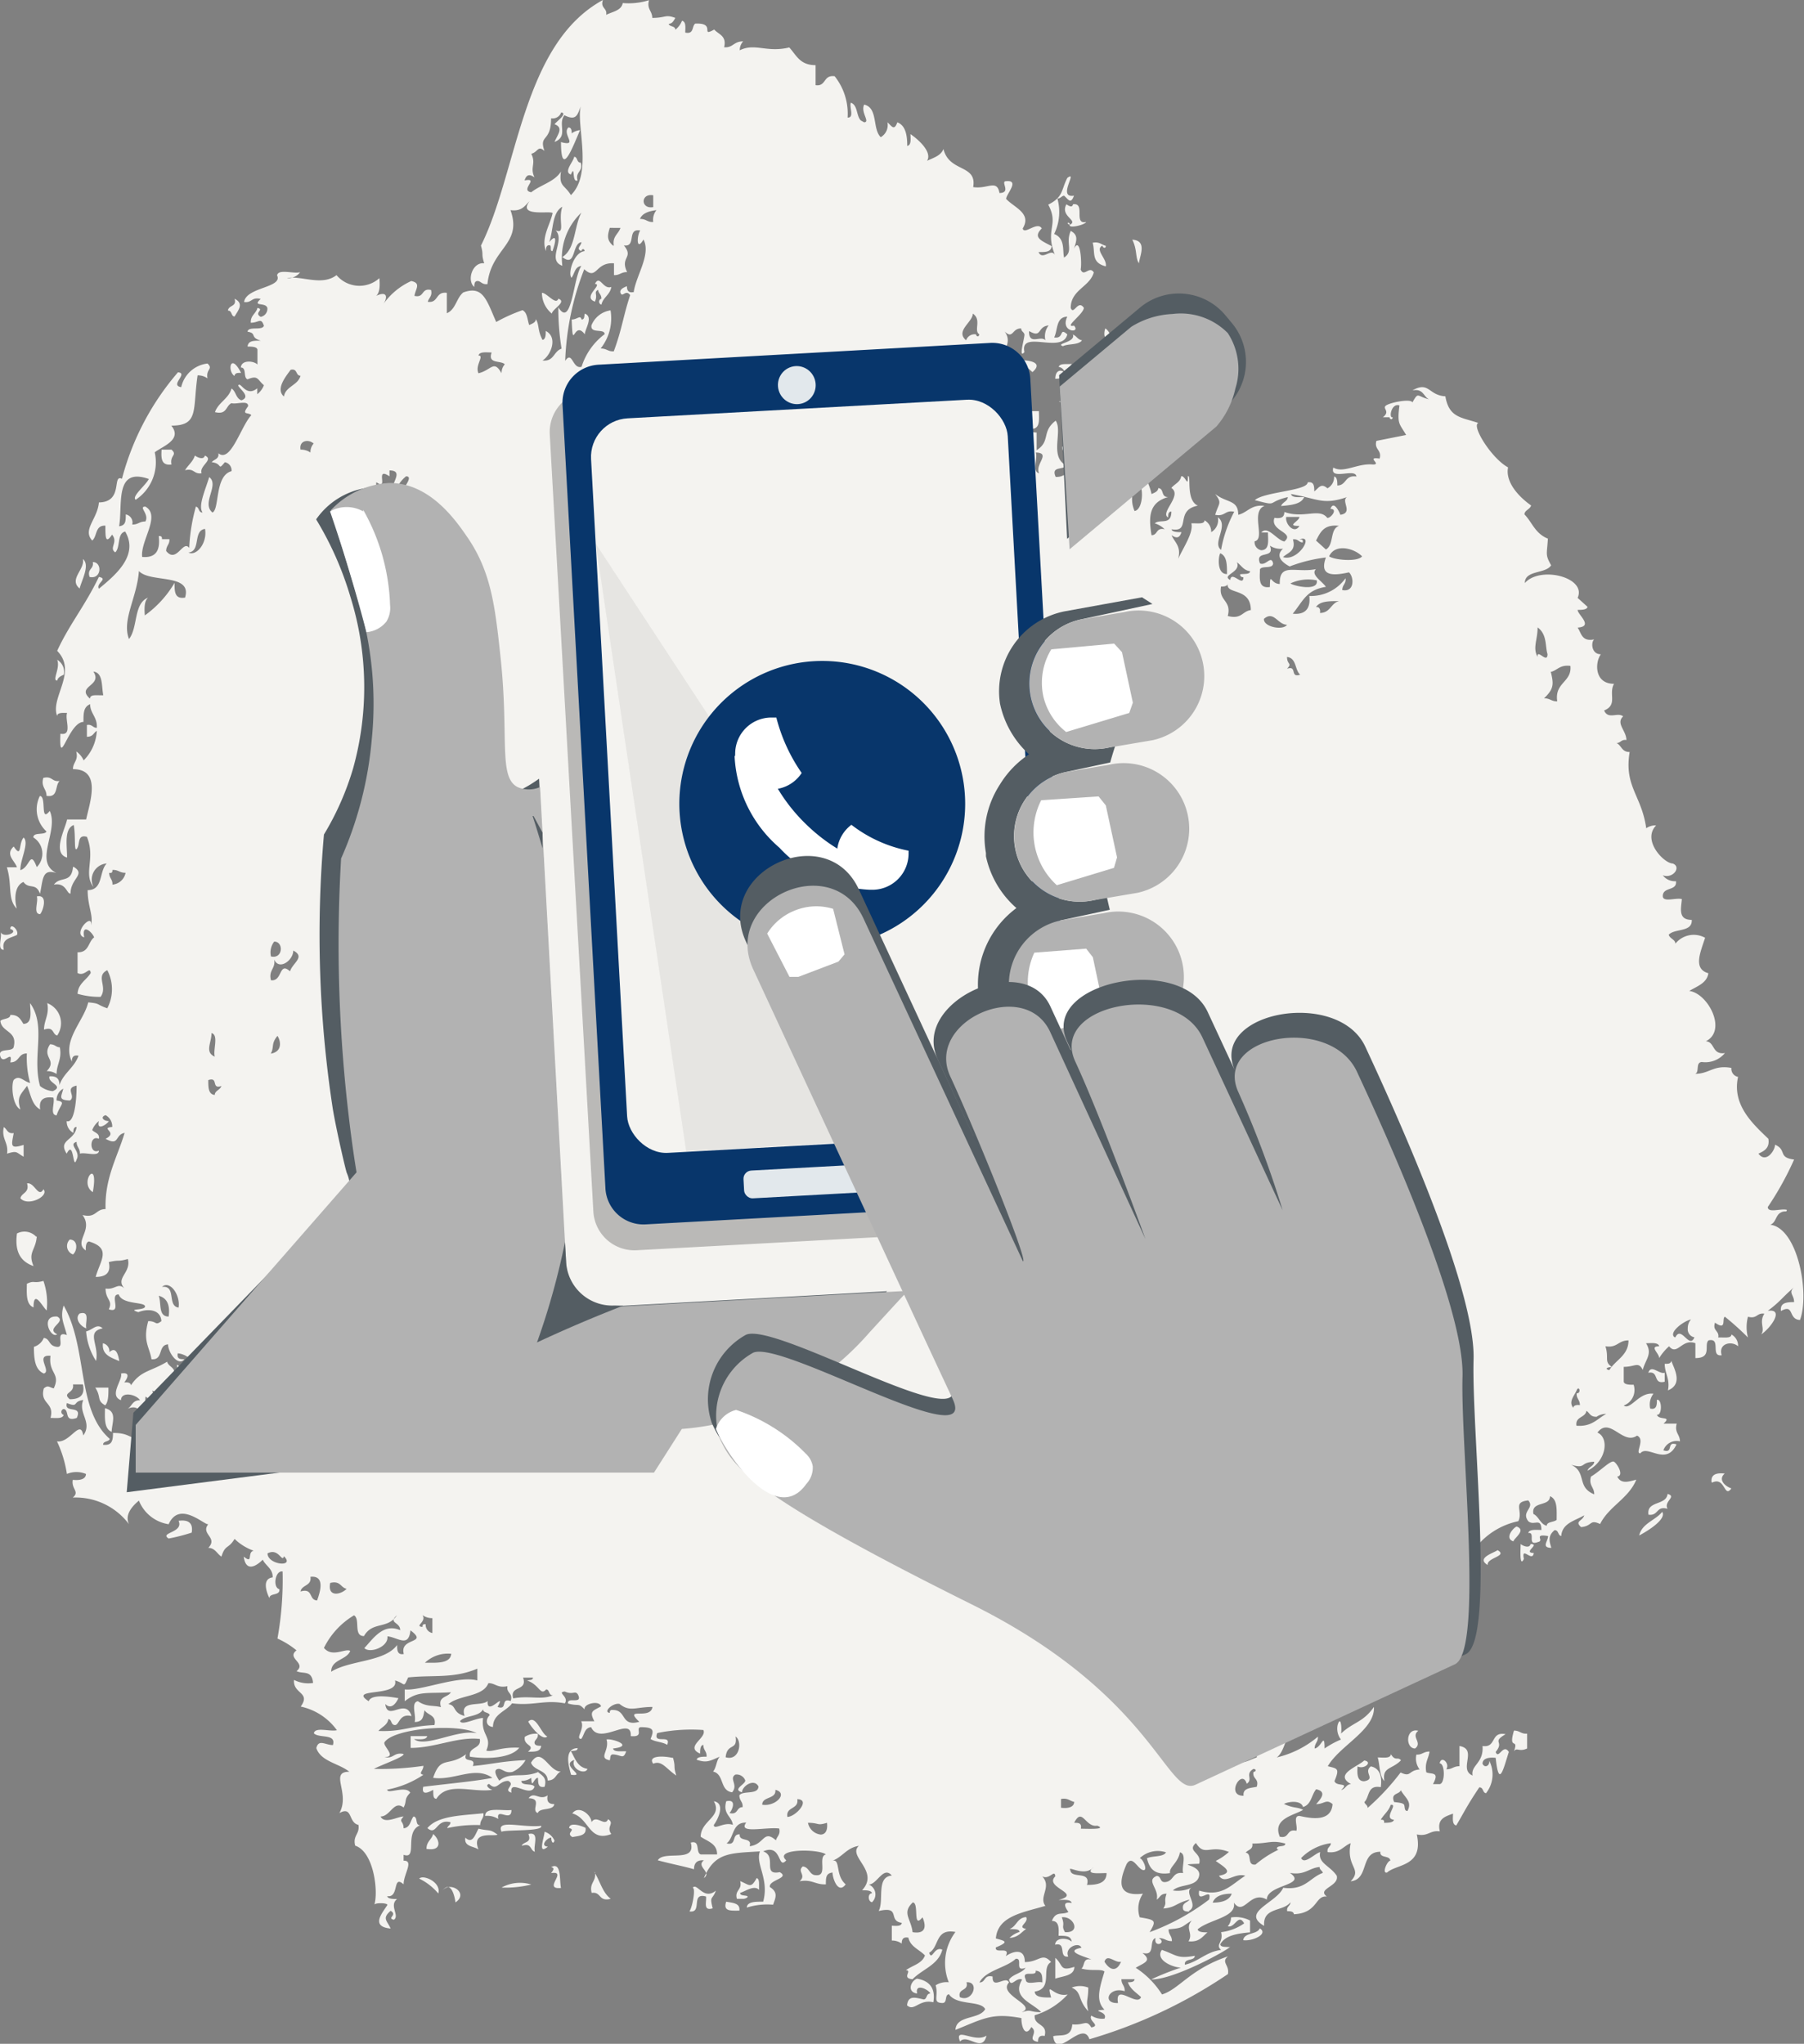 <svg xmlns="http://www.w3.org/2000/svg" viewBox="0 0 94.67 107.27"><rect x="0" y="0" width="94.67" height="107.27" fill="#808080" stroke="none"/><defs><style>.cls-1,.cls-7{fill:#f4f3f0;}.cls-1,.cls-2,.cls-3,.cls-4,.cls-5,.cls-6,.cls-9{fill-rule:evenodd;}.cls-2{fill:#545d63;}.cls-3{fill:#b2b2b2;}.cls-4{fill:#fff;}.cls-5{opacity:0.24;}.cls-6{fill:#08366b;}.cls-8{fill:#e2e8ec;}.cls-9{opacity:0.06;}</style></defs><title>Ресурс 13</title><g id="Слой_2" data-name="Слой 2"><g id="description"><path class="cls-1" d="M30.48,8.54c.13.48-.3.46-.17.93-.32.15-.11-.89-.35-.31-.41-.13.14-.68.17-.93.19,0,.12.31.35.31Zm19.9,98.61c-.32-.82.78.1,1.39-.31-.23.94-1-.14-1.39.31Zm3.12-5.75c0-.18-.32-.13-.52-.16.38-.13.39-.59.87-.62.16.29-.52.52,0,.62-.26.18-.42.45-.87.47a1.24,1.24,0,0,1,.52-.31ZM23.9,99.85c0-.06-.17-1.26-.69-.62.43-.52,1.41.14.69.62Zm12.46-.78c.23-.26.56.69,1.21.16-.2.53-.34.24-.17.93-.52.16-.31-.35-.35-.62-.83-.23-.16.89-.87.78.16-.23.34-1.23.17-1.24Zm-8.48-.16a5.64,5.64,0,0,1-1.56.16,2,2,0,0,1,1.56-.16ZM23,99.38a3.06,3.06,0,0,0-1-.78c.21-.23,1.17.19,1,.78ZM28.92,98c.56-.31.43.72.52,1.09-1,.1.4-.92-.52-.78.11-.14.21-.28,0-.31Zm0-1.55c-.21,0-.6.45-.17.47-.55.47-.2-.44-.17-.78a.84.84,0,0,1,.52.47c-.09.24-.18,0-.17-.16Zm-3.81.62c-.26-.18-.77-.14-.69-.62.39.37.52-.19.69-.47.61.14.57,0,1,.31-.16.12-1.4-.23-1,.78Zm3.29-1.24c-1,.11-2.39-.37-2.08.31.23-.12,2.21,0,2.08-.31Zm6.92-3.57c.15.55,0,.38.17.93-.53-.35-.76-.82-1.21-.62-.28-.39.38-.44,1-.31ZM28.23,93c.2.19.49.28.35.78-.37.07-.33-.22-.35-.47-.23,0-.32.65-.35,0a.87.87,0,0,1-.52.16c0,.29.59.1.69.31-.22.62-1.33-.47-1.21.31-.48-.15.25-.41-.17-.62-.52,0-.59.57-1,.16-.24.06,0,.27.17.31-1.06.16-2.35-.45-2.94.47-.2,0-.15-.28-.17-.47-.16.09-.64.36-.52-.16,1.55-.19,2.8-.3,3.63-.47-.92-.65-2,.16-3.11,0,.4-1.2.77-.54,1.73-1.24-.21.5.56.12.35.62,1-.09,1.47-.25,2.77-.31a1.49,1.49,0,0,1-.69.62c-.36.07-.46-.11-.69-.16-.43,0-.05.53,0,.62.59-.5,1.24-.1,2.08-.47Zm2.08-1.24c0,.15-.21.12-.35.15.22.37.33.84.87.93-.12.34-.91,0-.69-.47-.79.27.7.89-.17.78-.15-.51-.37-1.38.35-1.4Zm49.14-.93c.31,0,.37.19.69.16v.78c-.43.2-.54-.08-.69.15.27-.76-.32,0,0-1.09Zm-51.73-.47c.4-.4.67.63,1,.78-.24.25-.84-.48-1-.78Zm52.6-9.32c.54,0-.44.45.17.47-.07.52-.67-.41-.52.31-.24.49-.17-.55-.17-.78.14.11.47.24.52,0ZM9.37,79.82q.81-.11.69.62a9.83,9.83,0,0,1-1.21.31c-.51-.32.81-.3.52-.93Zm77.86-.47c.24.38-.75,1-1.21,1.24.15-.64.85-.79,1.21-1.24Zm2.59-1.55c-.05-.41.24-.51.69-.46-.36.31,0,.66.35.78-.39.54-.32-.63-1-.31ZM3,69.1c.53.28-.64.61,0,.93-.34.26-.91-1,0-.93ZM.54,48.76c0-.36.47.06.35.31-.32.17-.83.18-.69.78-.38,0-.07-.66-.17-.93.15.34,1,0,.52-.16Zm1.21-4.81c0-.29.59-.1.69-.31a1.57,1.57,0,0,1-.35-1.86c.37,0,0,1.45.52.78.49,1.06-.86,2.66.35,3.26-.75-.24-.7.32-.86,1.09-.22-.61-.57-.21-.87-.62-.51.22-.46,1-.35,1.4-.5-.5-.23-1.25-.52-2.17H.89c-.12-.35-.63-.67-.17-1.09.44.65.24-.16.52-.47.31.28-.19,1.17-.17,1.71.51-.15.5-1.1.86-.16a1,1,0,0,0-.17-1.55ZM3,34.63a.73.73,0,0,1,.35.78c-.15.07-.31.14-.35.31-.29,0,.18-.65,0-1.09ZM55.91,19.57c-.08-.14-.15-.28-.35-.31.05-.21.43-.13.69-.16-.22.32-.28.79-.87.78,0-.43.27-.53.52-.31Zm2.6-.31c-.53-.44,1.07.49.69-.47.47.2.11,1.15.69,1.24,0,.16-.75.31-.17.47-.55.41-.7-.51-1.21-.31a.81.81,0,0,0,.17-.62c.32,0,.11.53.35.62s.14-.39.17-.62-.59-.1-.69-.31Zm-2.25-1.71c.23.05.27.27.52.31-.17.26-.73.17-1,.31-.43-.15.69-.19.52-.62ZM30,16.77c.3,0,.45-.26.52,0,.17,0,.13-.19.17-.31.47.18,0,.81,0,1.09-.59-.8-.62,1-.69-.78Zm-.69-1.09c.45.17-.32.53-.35.78a1.4,1.4,0,0,1-.52-1.09c.26,0,.73.67.86.31Zm2.25,0c0-.25-.16-.27-.17-.47-.26.14,0,.23-.17.62-.69-.24.45-.91,0-.93.26-.51.42.32.86.16-.06.41-.43.54-.52.93a.16.16,0,0,1,0-.31Zm26.3-2.79c-.44.21.25.69.17,1.09-.79-.2-.54-.73-.69-1.24.36-.07.46.11.69.16,0,.18-.17.09-.17,0Zm1.56-.31c.81.05.38.86.35,1.24-.2-.29-.08-.71-.35-1.24Zm-3.46-1.86c.15.1.31.19.35,0,.68-.09,0,1.08.69.93-.07.16-.95.36-.86.15-.25-.1,0-.19,0,0,.48-.24-.54-.44-.17-1.09ZM29.44,7.45c0,1.94.6.3,1-.62A.88.88,0,0,0,30,7c0-.12,0-.31-.17-.31-.36.34.53,1-.35.78Zm41,77.18c-.08.14-.15.28-.35.31,0,.15.21.12.35.16-.24.3-.09,1-.86.78.79-.31,0-1.14.86-1.24Zm-5.88,17.55c-.27.25-3,1.74-4.15,1.71a14.63,14.63,0,0,1,1.56-.62c-.4,0-1.37-.39-1-.93.78.27.8.48,1.73.31,0,.29-.57.11-.52.47.73-.17,1.1-.67,1.9-.78-.32-.28.14-.39,0-.93a2.63,2.63,0,0,0,1.21-.46c-.31-.56-.48.27-.86.15a.68.68,0,0,0,.17-.46,1.61,1.61,0,0,1,1,.16v.62c-.69.06-1.31.17-1.56.62,0,.18.32.13.52.16ZM12.65,19.57c-.2,0-.31,0-.35.16-.38-.26-.21-1.26.35-.16Zm37.72,85.25c.67.31,1.06-.83.35-.78.13.48-.47.3-.35.78Zm8.65-.31c-.83-.27-1.22.66-.35.62-.18-1.08,1,.22,1.21-.31-.25-.24-.57-.42-.69-.78.13,0,.34,0,.35-.16h-.69c0,.29.19.34.17.62Zm-5.19-.62c0,.34.61.07.87.16,0-.35,0-.58-.35-.62.07.37-.79-.09-.52.47Zm5-.93c-.31.09-.72-.45-.87,0,.27.44.63.57.87,0Zm-5.19,2.64c.8-.35-1.3-.9-.69-1.55-.16-.39-.89.42-.86-.31-.47-.11-.35.31-.69.31.33-.64,1.41-.77,1.9-1.24.41-.06-.1.71.52.47-.19.29-.67.33-.87.62.11.46.37-.15.69,0-.58.95.57,1.23,1,1.71-.65,0-.49-.17-1,0Zm2.25-4.19c.86.05.45-.86-.17-.78.19.49-.05.41.17.78Zm-8-1.55c-.57.55-.08.84,0,1.55.91.15.59-.63.52-.78-.54.67-.15-.79-.52-.78Zm15.75,0c.53,0,.88-.14,1-.47-.53,0-.88.14-1,.47Zm-6.57-.93c.55,0,1-.11,1-.62-.45,0-1.15.09-.69-.31-.46.54-1.39-.12-1.21.16.05.47,1.1,0,.87.78Zm5.36,1.4c-.13,0-.34,0-.35-.16-.05-.3.23-.31.35-.47-.76.2-.72.41-1.38.47.22-.37,0-.29.17-.78-.34,0-.34.21-.52.31.15-.56-.59-1,0-1.24.27,0,.13.4.52.31s.32-.54.87-.46c-.1-.32.21-1-.17-1.09-.1.56-.58.78-.52,1.09-.84.13-1.09-.27-1.21-.78.3-.14.86-.05,1-.31a1.37,1.37,0,0,0-1.38.31c.16,0,.46.69.17.62s-.56-.82-.86-.31c-.3.7-.66,1.74.86,1.55a1.4,1.4,0,0,0-.17,1.24c.83.14.89.16.52.78a11.9,11.9,0,0,0,3.12-1.71c.18-.73-.65.31-.52-.47,1.22.36,1.68-.32,2.42-.78-.56-.18-1.06.48-1.38,0,.87-.17.19-.5-.17-.78a3,3,0,0,0,.69-.47c-1-.4-1.27.27-1.73-.47-.5.45.34.49.17,1.09-1.39.05.11,0,0,.62s-1,.42-1.38.78a1.62,1.62,0,0,0,1-.16c-.47.25.4.95-.17,1.24Zm3.29-3.57c.87,0,1-.2,1.73,0,0,.15-.21.12-.35.16s-.1.16,0,.16a5.31,5.31,0,0,0-1.21.78c-.48.07-.16-.58-.52-.62.11-.16.4-.16.35-.47Zm-22.67-.47c.3,0,.39-.27.35-.62-.55.17-.39,0-1,0a.77.77,0,0,0,.69.62Zm13.32-.62c.21,0,.41,0,.35.31.25,0,1.42.06.86-.16-.63.11-.78-1-1.21-.15Zm16.09-.16c.11,0,.2,0,.17.16.2,0,.49,0,.52-.16-.59-.06.26-.85-.17-.78-.1.32-.36.5-.52.78Zm-16.78-.62v-.47c.36-.07.46.11.69.15,0,.27-.3.36-.69.31Zm-14.36.47c.43,0,1.25-.91.52-.93.09.55-.61.38-.52.93Zm31.84-.78c-.2-.49.27-.38.35-.62.24.42.61.6.35,1.09-.17,0-.13-.19-.17-.31s-.32-.13-.52-.16ZM68.37,95c-.5.29-1.6.46-1.21,1.4.53.12.33-.43.87-.31.09-.22-.2-.8.17-.78.58.13,1.66.34,1.73-.62-.33-.29-.43,0-.86,0,.2-.23.61-.65,0-.78-.25.29-.25.81-.69.93-.11-.38-.79-.28-1-.16.54.25.67.14,1,.31ZM40,94.72c0-.45.74-.27.69-.78.7.17,0,.9-.69.78Zm25.43-1.09c-.25-.86-1.13.64-.17.62-.05-.41.36-.4.69-.47.14-.44-.24-.4-.17-.78.1,0,.2-.13,0-.16-.47.28,0,.53-.35.78Zm-.35-1.71c.06-.2.3-.24.35-.46.54-.07.55.33.52.78-.4.12-1.08.59-1-.16.25.43.93-.18.17-.16Zm-27,.31c.72.22.9-.83.52-1.09.12.77-.44.31-.52,1.09ZM63,91.62A1.48,1.48,0,0,1,63.7,91c.18.27.69.93.86.31-.35-.16-.27-.69-.86-.62-.18.27-1.19.58-.69.93Zm-.52-1.24c.39-.11.52-.47.69-.78.24.33-.15,1.41-1.21,1.09-.07-.37.32-.34.17-.78.37-.07.33.22.35.47ZM32,89.91c0-.09,0-.18.17-.16.73,0,.39.89,1.38.62-.86-.82.59-.07.69-.78-.89,0-1.19.28-1.73-.16-.34-.07-.88.42-.52.47Zm32,0c.14-.11.38-.87,0-.93-.14.11-.38.87,0,.93Zm-40.49-.47c.47.06.21.45.87.62-.27-.86.86-.47,1.21-.78-.06.86,1-.58.52.31.56.19.13-.5.69-.31.14-.44-.24-.4-.17-.78-.53.11-.63-.16-1-.16-.28.73-1.51.61-2.08,1.09Zm4.15-1.24c.66.23.69.82,1,.47.19,0,.12.31.35.31-.6.26-1.19,0-2.08.16-.2-.7.77-.35.52-1.09h.52c0,.15-.21.12-.35.16Zm-7.44,1.24c.3.29.54,0,.69-.31-.35-.06-1.43-.25-1.56.16-1.14-.73,1.62-.19,1.38-1.09.56.15.42.44.69-.16,1.32-.14,2.38.07,3.63-.46v.62c-1-.28-3,.57-3.81.47v.62c.71-.56,1.17-.39,2.42-.47-.15.28-.7.2-.52.78-.42-.11-.75,0-1.21-.31-.39.07-.07.76-.17,1.09.46,0,.45-.32.52-.62.16.27.64.25.52.78-1.38.06-1.68.36-2.94.31.17-.21.47-.3.52-.62.19,0,.12.31.35.31s.22-.63.87-.47c-.32-1-1.25.3-1.38-.62Zm2.08-2.17c.6,0,1.33.06,1.38-.47a1.75,1.75,0,0,0-1.38.47ZM65.25,87c.43,0,.42.35.69.47-.7.23.56.79.17,1.71.95-.45.31-1.58.69-2.33a2.71,2.71,0,0,0-.52-.62c-.2.88-.2-.49-.69-.31-.19.5,0,.55-.35,1.09ZM22.17,85.41c0-.1,0-.18.17-.16a.43.43,0,0,0,.35.46v-.78a.88.88,0,0,1-.52-.16c.24.35-.45.58,0,.62ZM21,85.56c0-.44-.65-.36-.17-.78-.5.75-1.28.3-1.73,1.09-.57,0-.18-.88-.52-1.09A4.1,4.1,0,0,0,17,86.49c.43.53,1.14,0,1.38.16-.2.49-1,.44-1,1.09,1-.62,2.79-.5,3.46-1.4,0,.24,0,.54.35.47-.24-.89,1.33-.51.35-1.24-.1.92-.64.38-1.21.31.08.55-.92.92-1.21.62.46-.49,1-1.34,1.9-.93Zm47.06,0c0-.56.32-.75.35-1.24-.77,0-.44.91-.35,1.24ZM18.19,83.39c-.33-.07-.31-.44-.86-.31-.16.76.55.63.86.31ZM67.33,84c0-.29-.2-.34-.17-.62.21,0,.41,0,.35-.31-.86-.53-1.08.82-.17.93Zm-51.56-.47c.68-.2.42.45.87.47.13-.36.47-1.33-.35-1.24.08.49-.47.41-.52.78Zm52.08-.78c.43,0,.54.24.87.31.23-.93-.64-.84-.87-.31ZM14.9,81.68c-.1.37-.27-.46-.86-.15,0,.61,1.47.75.86.15ZM74.6,77c.61,0-.43.58.17.62.29-.12.86-.77.52-.93-.16.45-.64,0-.69.31Zm9.17-2.64c-.34,0-.34-.21-.52-.31-.05.37-.6.29-.52.78.82.06,1.09-.37,1.56-.62a.87.87,0,0,0-.52.16Zm-74.92.47c-.26-.24-.77-.17-.69.31.49.13.45-.22.87-.15,0,.12,0,.31.17.31s0-.31.17-.31c-.48-.66-.48-1.74-1.38-2,.23.61.15.68-.35.31-.08.49.25.61.35.93.56-.25,1-.13.87.62Zm73.71-.93c0-.12.15-.18.35-.15,0-.29-.19-.34-.17-.62.27,0,.12-.45,0-.16s-.45.6-.17.93Zm-78.9-.46c.5,0,.82-.19.69-.78H3.83c.09.49-.6.41-.17.78Zm12.63-.16c.71.06,1.09-.16,1-.78a1.36,1.36,0,0,0-1,.78Zm-2.42.93c-.16-.29.52-.52,0-.62-.32-.48-.29-2-.86-2.64,0,.12-.15.18-.35.16a2.83,2.83,0,0,0,.35,1.4c0-.17.29-.37.35-.15-.64.46.16,1.37.52,1.86ZM84.46,71.9c.33-.53,1-.76,1-1.55-.55,0-.58.41-1.21.31.2.64-.09.81.35,1.09-.18,0-.44.07-.17.16ZM12.83,70.81c-.24-.63.38-.49.35-.93h-.87c.13.35.1.84.52.93Zm75.09-.62c.31-.65.73.65,1,0a.43.43,0,0,1-.35-.47.68.68,0,0,1,.17-.47c-.42.1-1.18.69-.87.93ZM9.37,68.63c.11-.62-.43-1.46-.87-1.09.78-.08.25,1,.87,1.09Zm10.38-7.3c.54.07.49-.39.69-.62h-.69v.62Zm.69-2a7.36,7.36,0,0,0-.69-1.4c.08.49-.53.35-.35.93.6-.17.87.75,1,.47Zm-9.17-1.86c0-.22.28-.26.35-.47-.56.19-.13-.5-.69-.31,0,.39,0,.75.35.78Zm2.94-2.17c.63-.1.52-.69.35-.93-.35.42-.16.59-.35.93Zm-2.94.16c-.1-.37.22-1.13-.17-1.24,0,.52-.37,1,.17,1.24Zm9.34-1.55c-1,1,.76,1.94.17,2.33a.87.87,0,0,1,.52.15c.12-.48.12-.3,0-.78.22,0,.24.2.52.15a.81.81,0,0,1,.17-.62c-.77.44-.77-.6-.52-1.09-.52-.16-.31.35-.35.62-.3-.06-.44.23-.52,0,.48-.33-.47-.27,0-.78Zm-1.73.78c-.11-.68-.08-1.08.17-.31.68,0,0-.78.35-.78.77,0,.26,1.12.69,1.4-.56.54-.41-1-1.21-.31Zm-1.73-.93c-.13-.53.7-.2.52-.78A1.06,1.06,0,0,1,17,52.8c.1.27-.21.91.17.93Zm3.11-.47h1c0-1.1-.39-.61-.86-1.4-.39.5.15,1-.17,1.4ZM19.4,53c.27-.55.56-.52.52-1.55.32-.38.12,1,.17,1.4-.31,0-.36.19-.69.16Zm.35-1.86a3.19,3.19,0,0,0,.69-.78c-.34,0-.22-.42-.69-.31,0,.28-.47.9,0,1.09Zm-5.36-.78c.08.49-.31.55-.17,1.09.62.07.4-1,1-.47.14-.45.82-.75.17-1.09,0,.52-.75,1.06-1,.47Zm-.17-.16a.93.93,0,0,1,.17-.78c.51,0,.46.93-.17.78ZM5.73,45.81c0,.29.19.34.17.62a.77.77,0,0,0,.69-.62c-.33,0-.38-.17-.69-.15,0,.09,0,.18-.17.15Zm-1-9.16c0-.23.42-.14.69-.16-.1-.48,0-1.18-.52-1.24C5.4,36,4,36,4.7,36.65Zm76.65-1.4c.16.66.17.9-.35,1.4.33,0,.38.17.69.16-.15-1,.78-1,.69-1.86-.54-.07-.68.22-1,.31Zm-13.15.16c-.29-.25-.18-.87-.69-.93,0,.42.29.31,0,.62.56-.19.13.5.69.31Zm12.46-.93c-.27-.49,0-.88,0-1.55.51.37.39,1,.52,1.4,0,.55-.57-.33-.52.16Zm-14.36-2c-.05.42,1,.63,1.21.31-.49,0-.69-.76-1.21-.31Zm2.77-.62c.14,0,.2.13.17.31.55,0,.57-.52,1-.62-.55,0-1,0-1.21.31Zm-4.67-1.24c0,.12-.15.18-.35.16-.15.76.57.73.35,1.55.73.19.76-.25,1.21-.31,0-1.22-1.34-.78-1.21-1.4Zm3.29,0c.17.14,1.5.43,1.38-.16a2.21,2.21,0,0,0-1.38.16Zm-45.85-.31a16.09,16.09,0,0,1-.52,2.79h.35c.13,0,.34,0,.35-.16-.69-1.27.91-2.14.17-3,0,.19-.05.37-.35.31ZM9.71,31.37c.4-1.3-1.85-.76-2.42-1.4-.1,1.4-.91,2.57-.52,3.57.48-.61.23-1.87,1-2.17-.2.18-.2.55-.17.93a5.56,5.56,0,0,0,1.56-1.71c0,.45,0,.85.52.78Zm54.85-.93c-.5-.26.59-.39.35-.93.23.16.34.42.69.47,0,.18-.32.13-.52.16,0,.13.07.15.17.16,0,.54-.64-.39-.69.15Zm-.17-.31c0-.49,0-.94-.35-1.09-.1.11-.21,1.1.35,1.09Zm5.36-.93c.26.19,1.49.31,1.73,0-.42-.43-1.42-.69-1.73,0Zm-1.9,3c.56-.7.71-1.23,1.73-1.4-.2-.3-.82-.64-.52-.93-1.06.22-1.93-.37-1.9.78-.49,0-.5-.67-.52.16-.62.09-.53-.46-.52-.93.11-.21.67,0,.69-.31-.11-.46-.37.15-.69,0-.29-.73.81-.2.52-.93a1.05,1.05,0,0,0,.69.16c-.44.4,0,.75.35.93a7.85,7.85,0,0,1,1.9-.47c-.33.92.24,1,1.21.78.27.24.31,1.06-.35.93,0-.28.21-.33.17-.62a2.24,2.24,0,0,1-1.9.93c.07.63-.18,1-.87.93Zm.52-3.73c-.22,0-.24-.2-.52-.16.18.62-.27.69-.52.93.8.26,1.67-1.22.86-.93.11,0,.21,0,.17.16ZM9.89,29c.41.21,1-.49.87-1.24-.65.09-.2,1.17-.87,1.24Zm59.17-.62c.22-.42.4-.88,1.21-.78-.5.17-.25,1-.69,1.24l-.52-.47Zm-.87-.78c-.26.47-.77-.11-.69-.47h.69c0,.23-.73.49,0,.47Zm-8.65-.78c.45-.07.51-1.29.17-1.55a1.56,1.56,0,0,0-.17,1.55ZM19.75,28.11c.63,0,.48-2.26,1.56-3.11C22,25,20,26.66,21,27c-.93.53-.23,1.7-.87,2.33,1,.16-.25.68.17,1.55.29-.16.19-.66.35-.93.41.8.91,1.76-.17,2.48-.14-.77-1,0-.87-.93a.51.51,0,0,0,.87-.31c-.51.08-.49,0-1.21-.31.2-.89,1.12-1.67.52-2.79ZM20.44,25c-.81-.54,0,.79-.69.31-.08.49.37.5.86.47-.14-.38.63-1.08-.17-1.09V25Zm34.09-.16c-.24-.47.65-1.06-.17-1.09.1.32-.21,1,.17,1.09Zm3.63-1.09c.54.2-.38.74.35.78.3-.15.8-.92.52-1.09.08.43-.94-.12-.87.31ZM15.77,23.6a.87.87,0,0,1,.52.15.68.68,0,0,1,.17-.47c-.26-.24-.77-.17-.69.31Zm29.41-.16c.06-.79.27-.66.35-1.24-.51,0-.71,1-.35,1.24Zm3.11.31c.07-.3.06-.67.52-.62.44.64-.66,1,.17,1.4,0-.12.15-.18.35-.16-.15-.79-.21-1,.52-1.24-.2,0-.88-.54-.17-.47-.12-.48-.12-.3,0-.78-.68-.25-.06.67-.52.62-.07-.3-.06-.67-.52-.62.14.44-.24.4-.17.78A.48.48,0,0,1,49,23c-.58-.15-1.16.5-.69.78Zm-.17-2.17c-.1-.27.21-.91-.17-.93-.05.25-.25,0-.17-.31h-.52a1.65,1.65,0,0,0,.87,1.24Zm1-.62c-.14-.44.24-.4.17-.78.59-.12.22.63.87.47-.12.13-.27.42,0,.47-.38.58-.46-.39-1-.16ZM14.9,20.81c.09-.54.74-.58.87-1.09-.27,0-.14-.4-.52-.31-.2.29-.82,1-.35,1.4Zm30.45.78c.08-1.22.85-1.83,1.38-2.64-.14.32.52,1.72-.35,1.86-.66,0-.06-.13-.17-.47-.57.16-.08,1.27-.87,1.24Zm-20.24-2c.68-.16.8-.73,1.21,0a.69.69,0,0,1,.17-.47c-.22-.22-.91,0-.69-.62-.26,0-.64-.06-.69.16.33,0-.2.52,0,.93ZM54,17.39c0,.76.61.19.86.47a.93.93,0,0,1,.17-.78c-.61.06-.34.68-1,.31Zm-2.6.16c-.33-.18.14-.77-.35-1.09,0,.45-.94.91-.35,1.4a.47.47,0,0,1,.52-.31c0,.09.14.18.17,0ZM32.21,12.89c-.08-.49.25-.61.35-.93H32c-.12.39-.17.64.17.93Zm1.38-1.4c.33,0,.38.18.69.16a.8.8,0,0,1,.17-.62c-.4.05-.75.16-.87.47Zm.69-.62v-.62c-.67-.12-.67.74,0,.62ZM28.92,6.21c0,1.28-.65.83-.35,1.71-.35-.31-.34.07-.69.15.27.55-.09.69.17,1.24-.25-.17-.42-.17-.52.16.81-.16-.28.52.35.62.49-.39,1.23-.55,1.56-1.09-.12.8.18.68.52,1.24,1.17-1.14.26-3.74.52-4.66-.18.45-.23.78-.86.47-.37.47.23,1.11-.52,1.4.17-.4.49-.75,0-.93.1-.14.71-.57.35-.62a.47.47,0,0,1-.52.31Zm4.33,9.16c.11-.89.93-2,.52-2.8-.4.68-.34-.26-.17-.47-.73-.14-.18.88-.86.78.54.66-.22.6.17,1.4-.33,0-.38.17-.69.16v-.62c-1-.07-.88.93-1.56.31a14.6,14.6,0,0,0-1,4.81c.38-.57.38.46.86.31a3.42,3.42,0,0,1,1.21-1.71c0-.32-.77,0-.69-.47a1.27,1.27,0,0,1,1-.78,2.53,2.53,0,0,1-.52,2c.33,0,.38.17.69.15.44-1.19.48-1.8.86-2.95-.25-.34-.42.2-.52-.16,0-.17.19-.24.35-.31,0,.19.05.37.35.31ZM8.85,69.1c-.56,0-.37-.7-.52-1.09.45.12.6.5.52,1.09ZM39.13,95.66c-.72,0-.6.8-1,1.09.56.14.24-.51.69-.47-.05.41.67.12.52.62.79-.09.71-.9,1.38-.31.05-.21.25-.3.17-.62-.7-.09-2.19.3-1.73-.31ZM69.75,83.08a1.23,1.23,0,0,0-.87-.16c.24.49-.43.94,0,1.09.42-.42.64.47.17.62.92-.14.4-1.17.69-1.55Zm11.42-3c0-.22.38-.18.52-.31,0-.53.05-1.08-.35-1.24,0,.57-1,.23-.87.93.3.15.35.52.69.62Zm-36-73.76c-.24-.25-.15-.8-.52-.93-.09.23.2.8-.17.78A3.15,3.15,0,0,0,43.8,4c-.61-.08-.43.55-1,.47V3.42c-.82,0-1-.51-1.38-.93-1.19.29-1.8-.25-2.6.15A.69.69,0,0,1,39,2.17c-.51,0-.53.35-1,.31.15-.6-.29-.67-.52-.93-.77.43.14-.37-1-.31-.18.14-.05.57-.52.47,0-.23.06-.57-.17-.62a1.1,1.1,0,0,1-.35.47c0-.21-.3-.14-.35-.31.19,0,.27-.17.35-.31-.54-.2-.49,0-1.21,0,0-.37-.3-.46-.17-.93a3.57,3.57,0,0,1-1.38.15c-.07.4-.54.45-.87.62.07-.37-.32-.34-.17-.78-4.26,2.32-4.46,9-6.4,12.89.15.55,0,.38.17.93-.62-.08-.93.91-.52,1.24,0-.12,0-.31.17-.31s.24.2.52.16c.19-1.9,1.85-2.08,1.21-3.88.61.08.76-.25,1-.47-.64.84,1.06.49,1.21.62-.13.63-.62,1.3-.35,2,0-.12,0-.31.17-.31s0,.31.17.31c.16-.43.28-1-.17-.47.23-.62.13-1.54.69-1.86-.24.7.19,1.47-.35,1.24.52.54-.49,1.55.35,1.86a3.27,3.27,0,0,1,1-2.79c-.39.73-.3,1.9-1,2.33.73.58.49-.71,1-.78,0,.18-.31.35,0,.47,0-.09.14-.18.17,0-.57.06-.89,1.16-.69,1.4.17-.21.16-.58.52-.62-.43.59-.5,3.31-1.21,2.17a13.2,13.2,0,0,0,.17,2.17c-.43.14-.39.69-1,.62.43-.26.83-1.21.17-1.55,0,.18,0,.44-.17.47-.27-.51-.16-.78-.35-1.09,0,.17-.19.24-.35.31-.1-.28-.09-.65-.35-.78a8.69,8.69,0,0,0-1.38.62c-.51-1.16-.69-1.93-1.73-1.55-.36.29-.39.89-.86,1.09V15.37c-.61-.08-.43.55-1,.47.05-.21.25-.3.17-.62-.53-.12-.33.43-.87.31.05-.36.37-.67-.17-.78A3.62,3.62,0,0,0,20.09,16c.27-.37.25-.76-.35-.47.2-.18.2-.55.17-.93a1.57,1.57,0,0,1-2.25-.16c-.78.6-1.87,0-2.6.16a.79.79,0,0,0,.69-.31c-.36.09-1.14-.19-1.21.16.32.66-1.62.61-1.73,1.4.42.06.38-.28.87-.16-.47.43.25.15.35.47a.43.43,0,0,1-.35.47c-.38-.22.22-.38-.17-.47-.07.3-.37.39-.35.78.43,0,.54-.3.69.16-.1.27-.82,0-.86.31.51.08.1.29.69.47-.39,0-.65,0-.69.31.2,0,.49,0,.52.16v.78c-.22-.21-.85-.24-.87.16.32,0,.11.53.35.62.56-.23.5,0,.86.31a1.1,1.1,0,0,1-.35.47v-.31c-.6.49-.87-.38-1-.15.05.18.7.59.17.78-.3-.1-.28-.47-.52-.62-.15.54-.69.73-.87,1.24.64.16.56-.33.87-.47.25.08.89-.18.87.16-.37.5,0,.29.17.47-.55.58-1.08,2.53-1.73,2,.05.31-.23.31-.35.47.59.06.29.48.69,0a.43.43,0,0,1,.35.47c-.89.23-.62,2-1,2.17-.6-.49.38-1.44-.17-1.86-.23.74-.59,1.52-.35,1.86-.23,0-.16-.27-.35-.31a9.54,9.54,0,0,0-.35,2.17c-.33-.45-.66.84-1.21.16,0-.29.19-.34.17-.62H8.5c0-.09,0-.18-.17-.16.08.69-.1,1.16-.87,1.09-.1-.85,1-2.17.17-2.64-.39,0,.22.39,0,.78-.33,0-.38.17-.69.16A.43.43,0,0,0,6.6,27c0,.35,0,.58-.35.62.2-1.13-.26-3.12,1.56-2.48-.16.33-.92.92-.69,1.09a2.36,2.36,0,0,0,1-2.49c.41-.32,1.47-.66.87-1.4,1.47,0,1.11-.84,1.38-2.64a.87.87,0,0,1,.52.16c-.1-.5.32-.48,0-.78a1.6,1.6,0,0,0-1.38,1.24c-.63-.1.4-.73-.17-.78a14,14,0,0,0-2.94,5.59c-.54-.26.1,1.22-1.21,1.24-.07.87-.88,1.43-.35,2,.27-.22.14-.81.69-.78,0,.59,0,1,.35.47.34.4-.18.71.17.93.28-.27.08-1,.52-1.09.75,1.28-.59,2.34-1.38,3-.17-.29.52-.52,0-.62C4.43,31.85,3.65,32.75,3,34.16c1.09,1.11-.38,2.46,0,3.42,0-.18.27-.17.52-.16-.13.35.31,1.21-.35,1.09-.08,1.95.42-.61,1.21-.62,0-.45,0-.79.35-.93,0,.49.39.68.35,1.24-.22,0-.24-.2-.52-.15v.62c.34,0,.34-.21.52-.31a2.37,2.37,0,0,1-.69,1.55A1.1,1.1,0,0,0,4,39.44c.13.48-.18.57-.17.93,1.51,0,.89,1.72.69,2.64h-1c-.08.46-.81,1.77,0,2,0-.64-.17-1.5.35-1.71.11.58,0,1.47.17,1.24s0-.76.52-.62c.47,1.15-.21,1.92.35,2.64a.85.85,0,0,1,.69-1.24c-.41.41-.17,1.4-1,1.4,0,.87.32,1.33.17,1.86.13-.74-1,.43-.35.62-.15-.77.42-.29.52,0-.32.23-.26.8-.87.78v1.09c.39.21.65-.4.69,0-.22.37-.66.55-.69,1.09a4.07,4.07,0,0,0,1.21.16c.39-.54-.29-1.08.35-1.4a2.16,2.16,0,0,1,0,2c-.61-.21-.34-.25-1-.31-.24,1-1.39,2-.86,3.11,0-.19.05-.37.35-.31-.22.63-.81.93-1,1.55,0-.34-.14-.49-.52-.47-.13.35.8.5.17.78A1.24,1.24,0,0,1,2.1,57c-.43-1.57.35-3.13-.52-4.35,0,.44.15,1.07-.35,1.09-.15-.23-.26-.49-.69-.47,0,.22-.38.18-.52.31.06.62.93.51.69,1.4-.13.25-.85,0-.69.47s.67-.41.52.31c.49,0,.4-.47.87-.47a4.93,4.93,0,0,0,.17,1.55c-.36-.09-.56-.44-.86-.16-.14.24-.08,1.33.35,1.55-.2-.65,0-.76.35-1.24.2.44.24,1,.69,1.24q-.12-.73.69-.62c.1.27-.21.91.17.93.18-.57.53-.7,0-.78a.67.67,0,0,1,.35-.62c-.09.4-.3.6.35.62.34-.23-.3-.65.35-.78,0,.94-.15,2-.52,1.86a.67.67,0,0,0,.35.62c0-.12,0-.31.17-.31-.09.73-1,.66-.52,1.4.39-.78.31.93.52.31.24-.45-.47-.79,0-.93,0,.29.19.34.17.62.3-.09,1,.19,1-.16-.52.24-.52-.86,0-.62.05-.3-.23-.31-.35-.46a1.1,1.1,0,0,1,.35-.47c-.15.55.45.16.52,0-.28,0-.47-.21-.17-.31a.67.67,0,0,1,.35.62c-.68.06.35.27-.35.62.74.41.47-.21,1-.31-.39,1.3-1.05,2.37-1,4-.54,0-.49.49-1.21.31.6.81-.5,1.39.17,1.86,0-.18,0-.44.17-.47,1.2.36.59,1,.35,1.86.5,0,.82-.19.69-.78.61-.14.42,0,1-.16.19.73-.69,1-.17,1.55-.36-.34-.49.08-1,0,0,.6.4.61.17,1.09.73.24,0-.8.52-.78.18.54,1.35.38,1.38.62s-1,.1-.35.31c.5-.2,1.17-.15,1.21.47-.34.26-.22,0-.69,0-.3,1.06.07,1.36.17,2,.64.06.32-.75.87-.78,0,.41.51,1.18.86.78-.21,0-.41,0-.35-.31.91.08,1.72,1.5,1,2,.23.87,1,1.21.52,1.71.43,0,.84.78.52.93.22-.82-1.17-.19-1.38-.62.22-.48-.26-.78-.87-1.24.16-.43.05-1.09.35-1.4,0,.41.06.67.52.62-.14-.44.24-.4.17-.78-.59.06-.52-.46-.87-.62,0,.39.33.49-.17.62.15-.5-.27-.48-.35-.78-.88.53-1.38.46-1.9,1.24,0-.12-.15-.18-.35-.15.11-.14.4-.57-.17-.47.11.33-.66,1.15,0,1.4,0-.46.77-.33,1,0-.43,0-.42.35-.69.47.66-.33.83.29,1,.78-.64.24-.72.28-.35.78-.51,0-.51-.32-1.38-.31,0,.41-.06.67-.52.62,0-.21.3-.14.35-.31-1.76-1.53-1.14-4.78-2.42-7-.19.63,0,.9.17,1.55-.68-.25-.06.67-.52.62s-.34-.42-.69-.47a.83.83,0,0,1-.52.47c0,.63.05,1.2.52,1.4.42-.12-.49-1,.35-.93-.12.93.55.91.17,1.71-.25-.06-.29-.19-.52,0-.23.83.58.72.35,1.55.26,0,.64.06.69-.16a.16.16,0,0,1,0-.31c.33.06,0,.71.69.47.32-.71-.69-.21-.52-.78.65.26.27-.09.86-.16-.29.69.5,1.17,0,1.86-.15-.9-.7.42-1.38.31a6.13,6.13,0,0,1,.52,1.71,1.31,1.31,0,0,1,1,0c0,.27-.3.35-.69.31-.09.49.38.61,0,.93A3.5,3.5,0,0,1,6.77,80c-.23-.47.13-.92.52-1.24A2,2,0,0,0,8.85,80c.57-1.27,1.88.06,2.08,0-.42.52.53.69,0,1.24.35,0,.46.31.69.46.2-.65.37-.39.69-.93a2.78,2.78,0,0,0,1,.62c-.36.08,0,.73-.52.31.11.82.64.52,1,.16.15.33.53.46.52.93-.66.08-.22,1-.17,1.09,0-.29.57-.11.52-.47-.36-.09-.22-1,.17-.93A17.37,17.37,0,0,1,14.56,86a4.39,4.39,0,0,1,1,.62c-.55.42.55.66,0,1.09.35.17.8-.08.87.62a1.61,1.61,0,0,1-1-.16c-.07.74.9.64.35,1.4a3.16,3.16,0,0,1,1.9,1.24c-.36.09-1.14-.19-1.21.16.26.28,1.19,0,1,.62-.4,0-.75-.33-.87.16.24.71,1.19.8,1.73,1.24-1.07,0,.07,1.12-.52,2.17.71-.39.45.5,1,.62.08.49-.31.55-.17,1.09,1,.33,1.22,2.47,1,3.11,0-.12.68-.12.69,0-.22.37-.94,1.14.17,1.24-.18-.41-.47-.53,0-.93.38.22-.22.38.17.47.32-.22-.27-.75.17-1.09-.2,0-.49,0-.52-.15.65.1.26-1.15.86-.62,0-.54.56-1.26,0-1.24v-.31c.77.27,0-1.21.87-1.55-.29,0-.1-.43-.35-.46-.17.21-.16.58-.52.62,0-.42-.29-.31,0-.62-.31,0-1,.42-1.21,0,.52,0,.7-.88,1.21-.47.19-.36,0-.42.35-.78-.23-.4-1.21.1-1.21-.16a5.1,5.1,0,0,0,1.9-.78c-.3-.06,0-.2,0-.47a15.26,15.26,0,0,1-2.6.16c.44-.23,1.6-.63,1.56-.78-.53-.11-.51.27-1,.16.68,0-.12-.59,0-.78.5-.74,3.87-1,4.84-.47-1-.23-2.69.78-3.29.31.26,0,.64.06.69-.16h-.87v.62c1.3,0,2.45-.6,3.63-.47.09.55-.61.38-.52.93.9.14,2.17.08,2.59-.47-1-.05-1.4.25-1.73.15.32-.75-.29-.78-.17-1.71-.38,0-1.12.42-1.21.16.28-.31,1-.21,1.21-.62,0,.21.3.14.35.31-.22.21-.23.58.17.62,0-.69.7-.82,1-1.24,1.13.14,1.7-.2,2.77,0,.24-.35-.45-.58,0-.62.43.2.54-.08.69.16.27.55-.59.09-.52.47.59.16.52-.06.87.31-.08-.3.79-.5.86-.16-.41.23-.64.24-.35.78h-.69c.2.41-.33.91,0,.93.17-.21.16-.58.52-.62.45,1,2.15-.63,2.08.47.74.07.22-.42.52-.47.72,0,.7.18.52.62.23.16.64.15.87.31.25-.59-.77,0-.52-.62a8.86,8.86,0,0,1,2.42-.16c.21.42-1,.87-.17,1.24,0-.18,0-.44.17-.46,0,.29.19.34.17.62-.2,0-.49,0-.52.16.52.18.68.07,1.21-.16-.18.2-.17.57-.35.78.6.14.34,1,1,1.09.34-.4-.18-.71.17-.93a.48.48,0,0,1,.52.31c0,.21-.7.47-.17.62,0-.32.63-.75.86-.31,0,.46-.82.2-1,.47,0,.29.2.34.17.62-.34,0-.22.42-.69.31.12-.11.43-.76-.17-.62-.19.69.29.77.35,1.24-.46-.18-1,.3-1,0,.21-.27.63-1.14,0-1.24.47.82-.68,1-.69,1.86.36.25.87.36.86.93h-.86c-.28-.11,0-.76-.52-.62.3,1.1-1.42.38-1.73.93.83.22,1.36.31,1.9.47q0-.51.52-.47c-.44.33.44.61,0,.93.57-1.36,1.39-1.3,2.94-1.4-.25.66.5,1.44.17,2.64-.43,0-.84,0-.86.31a3.58,3.58,0,0,1,1.38-.15c.12-.35.29-.64-.17-.93-.07-.38,1.08-.46.52-.78-.95.19-.12-.83-.87-1.09,1-.43.75,1,1.21.47-.69-.63,1.74-.6,2.08-.31-.45.12.13,1.15-.52,1.09-.35,0-.34-.42-.69-.46-.32.27.21.45-.17.78.65-.12.83.19,1.38.16,0-.35,0-.58.35-.62,0,.32.3,1.16.69.62-.56-.47-.26-1.34-.69-1.24.53-.2.74-.68,1.38-.78-.61.56,1.11,1.32.17,2.33.2,0,.49,0,.52.16-.23,0-.22.43,0,.47a.56.56,0,0,0-.17-.93c.44,0,.77-1,1.21-.47-.84.07-.39,1.31-.69,1.86,1.2-.28.46.52,1.21.62,0,.18-.27.17-.52.15v.78a.87.87,0,0,1,.52.16c0-.19.05-.37.35-.31.1.47.57.62.87.93-.15.44-.68.53-1,.78.36,0-.26.42.35.47.51-.53,1.36-.75,1.56-1.55-.43-.2-.54.61-.69.16.54-.29.3-1.29,1.38-1.09a2.71,2.71,0,0,0-.35,2.64,1.06,1.06,0,0,0-.69.16c.17.58-.19.91.35.93.29,0,.1-.43.35-.46.41.61,1.66.31,1.9.78-.3.56-1.52.3-1.56,1.09,1.53-.62,1.93-.9,3.46-.62,0,.55.24,1,.52.47.42.31-.29.66.35.78,0-.19.05-.37.35-.31.18-.68-.58-.51-.52-1.09a3.87,3.87,0,0,0,1.73-1.09c-.76.18-1.13-.8-.87.16-.43,0-.84,0-.86-.31,1-.16.3-1.26.86-1.55-.47-.53-.62,0-1.38,0,0-.8-.69-.53-1-.31.27-.55-.59-.09-.52-.46.74-.3.46-.34,0-.47.1-1.17,1.38-1.35,2.6-1.71-.37-.47.36-1-.17-1.55.39.21.65-.4.69,0-.62.6,1.46.9.17,1.24.26,0,.64-.05.69.16-.58-.11-.28.32-.17.47-.36.18-.65-.07-.87.47.38,0,.37.39.35.78.39,0,.65,0,.69.31-.22-.21-.85-.24-.87.16.63-.15.15.7.69.62-.22-.47.57-.8.69-.46-1,.19.33.5.52.62-.46-.11-.33.32-.52.47.52.15,1.05,0,1.21.16-.27.88-.47,1.53,0,2-.83.07.21.06,0,.47a1.06,1.06,0,0,1-.69-.16c-.17.29.52.52,0,.62-.27-.44-.34-.1-1-.16-.05.73-.63.52-1,.62.16,1.32,1.54-.91,1.9.16a26,26,0,0,0,7.27-3.42c.09-.49-.38-.61,0-.93-2,.68-2.55,1.72-3.46,2a4.57,4.57,0,0,0-1.38-1.4c.45-.27.88-.36.35-.78.73.19.31-.65.69-.78-.11.54.62.27.17,0,.33,0,.38.17.69.16,0-.3-.19-.34-.17-.62.81-.07.64-.12,1.21-.46-.37.43.1.65-.17,1.09.59.06.74-.27,1-.47-.2,0-.49,0-.52-.16.63-.53,2.06-.62,1.9-1.4.54.75.84-.67,1.73-.16,0-.8,2.17-.74,1.21-1.4.79.14,1-.26,1.56-.31,0,.16.14.18.17.31-.7.25-.92.93-2.08.78-.34.79-2.25,1.28-1,2-.08-1,1-.73,1.38-1.24,0,.2-.22.22-.17.47.13,0,.34,0,.35.16,1.27-.06,1.1-1,1.73-.93-.55-.41.66-.53.52-1.09-.35-.53-1-.66-.87-1.24-.29.07-.83.68-1,.31a2.71,2.71,0,0,1,1.56-.78c0,.2-.22.21-.17.47.65.07.81-.31,1.21-.47-.26,1.27.64,1.33,0,2,1-.1.46-1.55,1.56-1.55-.05.36.5.17.52.47-.16,0-.46.69-.17.62.51-.46,1.93-.3,1.56-2,.6.13.67-.23,1.21-.16-.16-.66.28-.78.69-.93,0,.23-.06.57.17.62.43-.72.54-1,1.21-2,.23,0,.16.27.35.31a1.58,1.58,0,0,0,.17-1.71c.05.25-.23.42-.35.16,0-.27.3-.35.69-.31.17,1.63.4.6.69-.31-.3-.47-.54.43-.69,0,.48-.58-.24-.48.52-.93-.81-.16-.46.73-1.21.62.07.91-.63,1-.52,1.55-.77-.32.29-1.38-.69-1.55V92.7c-.33,0-.38.17-.69.16.2-.32-.27-.74-.35-.31.29,0,.29,1.07,0,1.09h-.35c.37-.68-.09-.5-.35-.62-.1-.5.12-.72.17-1.09-.33,0-.38.18-.69.16a.93.93,0,0,0,.17.78c-.61.05-.43.43-1,.16a12.55,12.55,0,0,1-1.73,1.86c0-.16-.14-.18-.17-.31.28-.26.14-.91.86-.78.08-.59-.07-1-.52-1.09-.42.31.29.66-.35.78-.38,0-.37-.39-.35-.78.35.18.82-.24.35-.31-.34.33-1.61.73-.69,1.24-.25,0-.29.26-.52.31.47-.43-.25-.15-.35-.47.3-.7.12-.65-.35-.78.63-1.09,2.49-1.91,2.42-3.11-.57.82-1.09.79-1.73,1.4.06-.19,0-1-.17-.47a.93.93,0,0,0,.17.78,4.7,4.7,0,0,0-.86.47c0-.9-.16-.05-.52,0,0-.29.19-.34.17-.62A5.16,5.16,0,0,1,67,92.24c.58-.41.46-1.92,1.38-1.55a1.73,1.73,0,0,0,0-1.24h.86c0,.2-.22.22-.17.47,1-.18.22-.85,0-1.24-.56-.19-.13.5-.69.31.25-.6-1-.67-1-.47.37,0,0,.74-.35.62,0-1.3.8-1,1.21-1.24-.92,0-.52-.94-1.21-.78.76-.12.18-1,1.21-1.09a3.31,3.31,0,0,0-.35.93c.7-.47.6.47.35.78.54.18.42-.24.69-.31.09.54.69.62.52,1.4.76,0,.15-1.07,1.21-.47-.67-.72.85-1,.35-1.55,0,.17-.29.37-.35.15.39-.31.59-.62.35-.93,0,.12-.57.47-.52.16s.26-.39.35-.62c-.56-.19-.13.5-.69.31v.93c-.9-.2-.78.28-.87.47-.46.11-.33-.32-.52-.47.37-.48.58-.41.17-.93.1-.32.27-.33.52-.16,0-.64.23-.6,0-1.09.88-.18,1.83-2.36.86-1.86.54-.82.88-.75,1.73-.62,0,.29-.2.34-.17.62.64,0,.48-.55.35-.93.35,0,.46-.31.69-.47-.15,1-1,1.41-.17,2.33.36-.14.56-.43.87-.62,0,.69.42,0,.87.16.22.18.07.59-.17.78-.29-.31,0-.2,0-.62-.81.32-1,1.46-1.73,1.4.65,1.14-2,1.57-.69,2.8.11-.37.05-.73.17-1.4.64-.06,1.63-.71.87-1.09a.83.83,0,0,1,.52-.47c-.15,1,.59-.38.86.47.07-.88.68-1.11.69-2-.35-.53-1.33-.35-1.73-.47.62-.12.06-1.29.87-1.24-.48.92.22.22.69.62.07.37-.79-.09-.52.47.48-.09,1-.16.87-.78-.2,0-.49,0-.52-.15.75.05.43-.86,1.21-.78-.13.42.34.31.35.62s-.7.47-.17.62c.07-.35.95,0,.86-.47a.67.67,0,0,1-.35-.62c.55-.13.53.24.87.31a3.85,3.85,0,0,1,2.25-1.4c.26-.56-.33-1,.52-1.09.36.4-.39.58,0,1.09.3.27.68-.23.69.46-.26,0-.64-.05-.69.16.41-.06-.1.71.52.47.34-.07-.28-.44.52-.31,0,.27-.37.61.17.62-.12-.39-.17-.64.17-.93.23,0,.16.27.35.31.05-.68.72-.8,1.21-1.09-.1.32-.52.3-.17.62.61-.05.43-.43,1-.16.46-.93,1.5-1.34,1.9-2.33-.44.12-.8.23-1-.16.37-.05,0-.68-.17-.78s-.73.5-1.21.78c-.13.47.18.56.17.93-.94-.38-.37-1.16-1.21-1.55.82.23.43-.13,1.21-.16,0,.22-.29.26-.35.47,1-.49,1.15-1.73.52-2,.66-.86,1.32.68,2.08.16.45.2-.13.93.17.93.38-.48,1.35.7,1.9-.47-.56-.19-.13.5-.69.31a.74.74,0,0,1,.87-.47c0-.37-.3-.46-.17-.93h-.69c.47-.43-.25-.15-.35-.47.28.07.28-.85,0-.78,0,.24,0,.54-.35.46a.93.93,0,0,1,.17-.78c-.76-.1-1.2.88-1.56.62a.87.87,0,0,0,.52-1.09c-.2,0-.49,0-.52-.16v-.78c.61,0,.76-.3,1,.16.13-.54.53-.83.17-1.4.26,0,.64-.06.69.16-.54,0,0,.36,0,.62a2.74,2.74,0,0,1,.52-.62c.43.53.67-.43,1.38-.16,0,.26,0,.52,0,.78.9,0,.43-.7.69-.93.69-.15.07.87.69.78-.19-.63.53-.77.86-.47a.67.67,0,0,0-.35-.62c0,.23-.42.14-.69.16.07-.37-.32-.34-.17-.78.64.45.34-.23.52-.31a14.71,14.71,0,0,1,1.21,1.09,2.1,2.1,0,0,1,0-1.09c.49.13.45-.22.86-.16-.3.46.06.79-.17,1.09.51-.34,1.24-1.37.35-1.24.68-.51.72-.67,1.38-1.24-.32.3,0,.39,0,.78-.45,0-.74.06-.69.47.72-.4.36.44,1,.47.52-1.41-.12-4.82-1.56-5,.29-.1.28-.47.52-.62s.34,0,.35-.16c-.3-.09-1,.19-1-.15a16.14,16.14,0,0,0,1.38-2.49c-.87-.11-.36-.5-1-.78,0,.31-.48,1-.87.47.3-.14.6-.29.52-.78C92,59,90.88,58,91.21,56.52a.43.43,0,0,1-.35-.47c-.94-.17-1.15.31-1.9.31.24-.09,0-.6.35-.62a1.33,1.33,0,0,0,1.21-.47c-.69.1-.51-.58-1-.62,1.13-.56.12-2.51-.87-2.64.41-.25.93-.41,1-.93-.82-.23-.41-1.11-.17-1.86a1.23,1.23,0,0,0-1.56.31c0-.22-.29-.26-.35-.47.31-.34,1.25-.12,1.21-.78-.73,0-.56-.59-.52-1.09-.3-.09-1,.19-1-.16,0-.5.76-.25.69-.78a.79.79,0,0,1-.69-.31c.53.2,1-.44.52-.62-.45,0-1.63-1.21-.87-2a.87.87,0,0,0-.52.15c-.24-1.73-1.17-2.18-.87-4-.43,0-.42-.35-.69-.47.22,0,.24-.2.52-.16,0-.49-.57-.87-.17-1.24-.29-.24-.78.19-1-.31.73-.3.22-.86.52-1.4-1.05,0-1-1.14-.69-1.55-.5,0-.53-.63-.35-.78-.66.13-.67-.33-.87-.62.86-.06,0-.68,0-.93.2,0,.49,0,.52-.16l-.52-.47c.49-1.07-1.95-1.7-2.77-.78,0-.69,1.09-.47,1.38-.93-.32-.57-.22-.56-.17-1.4C80.55,28,80.4,27.4,80,27c0-.22.29-.26.35-.47-.68-.48-1.36-1.24-1.21-2-.86-.46-1.94-2.19-1.56-2.33-.87-.3-1.54-.26-1.73-1.4-.9-.05-.84-.81-1.73-.31.58-.11.57.32.87.47-.66-.17-.54-.41-.87.16-.08-.21-1.15,0-1.38.16s.25.3-.17.62h.35c0,.09.14.18.17,0-.23.08-.08-.77.35-.62-.13,1,0,.94.35,1.55l-1.56.31c-.13.47.3.46.17.93-.76-.11.14.31-.35.31-.81-.08-1.54.48-2.08.16-.21.71,1.17,0,1.21.47-.62-.09-.51.47-1,.47,0-.18,0-.44-.17-.47a.66.66,0,0,1-.35.62c-.35-.31-.46,0-.69.16,0-.24,0-.54-.35-.47,0,.44-2.28.49-2.77.93,1.29.34.56.12,1.73-.16,0,.22-.28.26-.35.47.52-.05,1.05-.09,1.21-.47-.26,0-.64.05-.69-.16,1.43.25,1.68.59,2.94.16-.34.2.35.82-.35.93-.05-.14-.35-.79-.52-.31.42,0,0,.51-.17.47-.41-.54-1.24.06-2.25-.31,0,.28-.17.36-.52.31-.25.7,1.1.76.52,1.24-.4-.07-.87-.86-1.21-.47h.35c0,.41.1.91-.35.93a.43.43,0,0,1-.35-.47c.59-.12-.24-1.55.52-1.86-.72-.08-.88.35-1.38.47,0-.8-.59-.61-1.21-1.09.38.5.19.45,0,1.09.53.11.51-.27,1-.16a6.73,6.73,0,0,0-.69,2c-.49-.36.43-1.28-.17-1.71a.73.73,0,0,1-.35.78.67.67,0,0,0-.35-.62c0,.23-.42.14-.69.16.12.49-.42,1.26-.69,1.86.17-.67-.19-.86-.35-1.24.25.17.42.17.52-.16-.2,0-.49,0-.52-.15,1.06.18.14-1,1.38-1.24-.65-.29-.33-1.63-.52-1.55,0,.64-.11,0-.35,0-.05.32-.35.41-.52.62.6.4-.62,1.3-.17,1.55,0-.12,0-.31.17-.31,0,.75-.61.37-.87.62a1.24,1.24,0,0,1,.52.31c-.47-.11-.35.31-.69.31-.17-1-.11-1.73.87-2-.4,0-.19-.45-.52-.47,0,.17-.19.24-.35.31-.16-.84-.9-1.55-.17-2.33-.31-.19-.5-.48-.86-.62,1.11.2-.22-1.1.69-1.24-.2-.39-1.13-.73-1.21,0,.43.2.54-.08.69.16-.4.45-.82.19-.35.78-.4.13-.75-.54-.87-.16l.52.47c-.59.21-1,.45-.69-.31-1,.57-.56-.77-1.21-.93.6.62-.88.77-.35,1.24a.79.79,0,0,1,.69-.31c.09.31-1,.36-.35.62,0-.29.59-.1.69-.31a.69.69,0,0,0,.17.47c-.27,0-.6,0-.52.31s.77,0,.69.47-.34.79,0,1.09c-.72-.18-.67.33-1.21.31,0-.47-.1-1,.52-.93-.2.32.27.74.35.31-.33-.2.4-.51,0-.93-.58.17-.59,0-1.21.16a.68.68,0,0,0,.17.47c-.63-.1-.66.34-1.21.31-.27-.61.45-.32.52-.62-.85-.47-.14-1.78-.52-2.33-.76.58-.25,1.07-1,1.55v-.93c-.53,0-1-.37-1.38,0a3.22,3.22,0,0,0-.35-1.4.88.88,0,0,0,.52-.16c-.24.62.33.45,0,1.24,1.09-.84.24-2.06-.17-3.11a2.7,2.7,0,0,1-.52.62.68.68,0,0,1,.17-.47c-1.11,0,.29,2-1,2,.22.76.2,1.21.52,1.24-.11.37-.23.72-.69.78,0-.22.28-.26.35-.47-.67,0-1.52.12-1.73-.31.72,0,0-.1,0-.31.55-.1.33-.52.52-.62.34.11-.11.93.52.78a8.21,8.21,0,0,1,.86-3.73c.47-.11-.12.73.35.62,0-.77.87-1.31.35-2,.46.43.38-.18.87-.16,0,.16.14.18.17.31s-.34,1.33,0,.93c-.26-1.21,2,.13,2.25-.93-.45-.4-.14.25-.69.16.2-.39.08-1.07.69-1.09-.4.83.74.89.35.47-.57.12.49-.59.52-.93-.31-.47-.54.42-.69,0,0-.95,1-1.1,1.21-1.86-.23-.38-.52.28-.69-.16.07-.25,0-1.78-.35-1.09.13-.4.25-.71-.17-.93-.29.65.17,1.06-.35,1.4-.09-.38.07-1-.52-1.24a2.63,2.63,0,0,0,.17-1.86c.17,0,.21-.13.35-.15.23.2.35.47.52,0-.91.15.24-1.37-.35-.93-.33.64-.2,1-1,1.4.58,1.09-.19,1.28.35,2.64-.2-.38-.65.32-.86-.15.39,0,.65,0,.69-.31-.56-.3-1-.45-.52-.93-.23-.4-.92.36-1,0,.49-.8-.46-1.1-.87-1.55,0-.25.74-1,0-.93-.33,0,.3.61-.35.62-.13-.74-.63-.19-1.38-.31.21-1.21-1.26-.76-1.56-2-.13.35-.52.46-.86.62.28-.45-.43-1.1-.87-1.4,0,.23.06.57-.17.62,0-.55-.08-1.07-.52-1.24-.17.47-.29.2-.52,0a.73.73,0,0,1-.35.78c-.45-.43-.13-1.54-.87-1.71-.2.41.33.91,0,.93Zm11.94,98c0,.71-.14.61,0,1.24-.57-.61-.32-1-.87-1.24a1.19,1.19,0,0,1,.87,0Zm-9-.47c.64.1,1,.48.87,1.24-.75-.18-1,.51-1.38.16.06-.55.45-.4.87-.31.19,0,.12-.31.35-.31-.05-.18-.82-.59-.69,0-.55-.07-.34-.67,0-.78Zm7.27-1.09c.43.37.21.73,1,.47,0,.48-.61.48-1,.62V102.8Zm10.73-1.55c-.14.34-.81.2-.87.62.49.07,1.35-.33.87-.62Zm-28-1.4c.33.07.74.06.69.47-.45,0-.87.05-.69-.47Zm1.56-1.24c.23,0,.14.39.17.62-.27-.26-.67.05-1,.16,0,.15.21.12.35.16s-.07.15-.17.15h-.35c-.13-.47.3-.46.17-.93.51.21.56.4.87-.16Zm-8.48-.31c.3.46.42,1.07.86,1.4-.65.17-.49-.39-1-.31-.14-.54.26-.6.17-1.09Zm-3.46-2c.2.49-.27.38-.35.62.54-.18.42.24.69.31-.1-.32.28-1.08-.35-.93Zm-5,0c.35.28.5.92-.35.78,0-.39.27-.48.35-.78Zm8-.31c.05.41-.36.4-.69.47-.38-.22.22-.38-.17-.47,0-.36.76-.09.87,0Zm-5.36-.78c-1.13.12-2.4.12-2.94.78.5.43.45-.51,1.21-.31,0,.16-.14.18-.17.31a6.87,6.87,0,0,1,1.73-.16c0-.29.2-.34.17-.62Zm4.67,0c.34-.45,1,.09,1,.47.26-.43.71.27.87-.16.37.23-.12.38.17.78-1.19.46-1.15-.87-2.08-1.09ZM26.84,95c0,.68-.82-.18-.69.47a1.06,1.06,0,0,0-.69-.16c0-.48.86-.26,1.38-.31Zm.86-.62c.82,0,.13.62.52.78.11-.31.81-.1.87-.47-.31,0-.41-.15-.35-.46-.43.3-.71-.24-1,.15Zm.17-1.86c.15.43.86.37.87.93.43,0,.42-.35.69-.47-.65,0-1-1.36-1.56-.47ZM73,92.08c.23.38.35.1.52.31-.47.49-1,.34-.87,1.09-.27-.27-.23-.83-.35-1.24.27,0,.66.07.69-.16Zm-41.18-.78c.26-.08,1.52.34.35.47.05.21.43.13.69.15-.15.45-.26.18-.69.16-.17,0-.13.19-.17.31-.63-.12,0-.5-.17-1.09ZM28.23,91a1.06,1.06,0,0,0-.69.16c-.09.49.6.41.17.78.39,0,.65,0,.69-.31-.13,0-.34,0-.35-.16s.22-.21.17-.47Zm46.2-.16c-.41.32.24.62-.17.93-.52,0-.5-1.1.17-.93Zm-3.11-6.06c.37.14.24,1.13-.35.93-.08-.49.53-.35.35-.93Zm7.27-3.42c.56.32-.58.39-.52.78-.62-.37.32-.63.52-.78Zm1-1.24c.52.19-.12.59-.17.78-.49-.16,0-.72.17-.78Zm6.92-.62c.54.07.39-.48,1-.31-.22-.39.51-.64,0-.78-.06.62-1.12.34-1,1.09Zm-81-5.59c.67.17.36.76.35,1.24-.4-.16-.36-.71-.35-1.24ZM5,72.83h.69c0,.38,0,.75-.17.93-.46-.26-.19-.42-.52-.93Zm82.36-.78v.47c-.64.16-.27-.58-.86-.47.15-.46.56.09.86,0Zm.17.93c.12-.62-.17-.89-.17-1.4.2,0,.31,0,.35-.16.08.31.67,1.2-.17,1.55ZM5.39,70.5a.43.43,0,0,1,.35.47c.34-.32.46.11.52.47-.42-.19-.92-.31-.86-.93Zm0-.78c-.9.18-.17.87-.35,1.71a3.32,3.32,0,0,1-.52-1.55c.36-.09.56-.44.87-.16Zm-1.21-.78c.58-.16.27.48.35.78-.34-.12-.62-.54-.35-.78Zm-1.9-1.71a3.51,3.51,0,0,1,.17,1.55c-.21-.17-.69-1.16-.69-.16-.4-.16-.36-.71-.35-1.24.41-.2.32,0,.87-.15Zm1.38-2.17c.44,0,.41.58.17.78a.47.47,0,0,1-.17-.78Zm-1.73-.16c-.06.74-.48.82-.17,1.55-.67-.23-1-.74-.87-1.71a.84.84,0,0,1,1,.16Zm-.52-2.79c.4-.08.6.79.87.31.32.36-.82.93-1.21.47.07-.3.49-.28.35-.78Zm3.46.46c-.77-.5.35-1.9,0,0ZM.2,59.16c.18.1.18.36.52.31-.12.65-.21.85.52.62v.62c-.41-.23-.32-.33-.87-.16.09-.6-.31-.76-.17-1.4Zm2.42-4.35c.28,0,.3.15.52.16.12.62-.17.89-.17,1.4a.87.87,0,0,0-.52-.15c.58-.6-.28-.71.17-1.4Zm-.17-2.17A1.13,1.13,0,0,1,3,54.35c-.27-.07-.15-.49-.69-.31,0-.51.29-.77.17-1.4Zm-.52-5.59c.1.27-.21.91.17.93.14-.11.46-1.07-.17-.93Zm1.9-1.55c-.08.89-.67.47-1,.93.65-.12.67.5.87.47,0-.8.82-1,.17-1.4ZM2.27,40.84c-.13.47.18.57.17.93.64.11.43-.55.69-.78-.42.06-.38-.28-.86-.16ZM4.87,29.5c.51,0,.46.93-.17.78-.14-.44.24-.4.17-.78Zm-.52-.16c.4.32-.09,1.16-.17,1.55-.59-.49.29-1,.17-1.55Zm5.88-5.43c.14.11.47.24.52,0,.5.22-.31.53-.17.93-.42.06-.38-.28-.87-.16.16-.27.42-.45.52-.78ZM8.5,23.6H9c.33.3-.1.28,0,.78-.54.07-.55-.33-.52-.78Zm47.24-.16c.3,0,.45.26.52,0,.23,0,.14.39.17.62-.2-.23-.72-.18-.69-.62ZM54,21.58h.52c0,.47.1,1-.52.93,0-.58.19-.44,0-.93ZM56.26,20c.62.23,0,1.56-.52,1.71.22-.21.23-.58-.17-.62.71-.33.44-.45.69-1.09Zm-2.08-.47-.52-.47c-1.93-.08,1.63-.48.52.47ZM58,17.24c.28.11.52,1.12.52.16a4.12,4.12,0,0,1,.69,1.24h-.69c.48-.71-.82-.42-.52-1.4ZM12.31,15.68c.5.25.21.58,0,.93-.19,0-.12-.31-.35-.31C12,16,12.44,16.11,12.31,15.68Z"/><path class="cls-2" d="M18.36,62.45a1.9,1.9,0,0,0,0-.3,2.23,2.23,0,0,0-.17-.61c-.13-.45-.58-2.44-.73-3.37A60.28,60.28,0,0,1,17,43.8a14.8,14.8,0,0,0,1.53-3.47,15.87,15.87,0,0,0-.14-9,17.18,17.18,0,0,0-1.8-4.07,3.94,3.94,0,0,1,2.64-1.65c2.09-.16,3.59,2.13,4.14,2.94C24.56,30.38,24.76,32.21,25,35c.41,4.07-.13,6.08.87,6.6.7.36,1.72-.23,2.42-.73l1.39,25.41h0v0a2.42,2.42,0,0,0,2.54,2.28l11.33-.62v0l3-.17c-.82.86-1.55,1.65-2.19,2.36a15.51,15.51,0,0,1-5.6,4.06L6.65,78.32,7,74.15,18.36,62.45ZM55.58,19.69l4.25-3.55a3.18,3.18,0,0,1,4.47.4l.35.42a3.18,3.18,0,0,1-.4,4.47L56,28.28Z"/><path class="cls-3" d="M18.31,58.66a76.83,76.83,0,0,1-.41-13.6,19.59,19.59,0,0,0,1.61-6.26,18.7,18.7,0,0,0-.65-7.09l-1.5-4.93a4.51,4.51,0,0,1,3.09-1.43c2.18,0,3.56,2.09,4.14,2.94C25.82,30.13,26,32,26.29,34.71c.41,4.07-.13,6.08.87,6.6a1.47,1.47,0,0,0,1.18,0l1.37,25h0v0a2.42,2.42,0,0,0,2.54,2.28l11.33-.62v0l4.06-.22c-.63.67-1.29,1.4-2,2.17a15.11,15.11,0,0,1-7.22,4.62,13.93,13.93,0,0,1-2.64.46l-1.46,2.29H7.12v-2.5L18.71,61.53Q18.48,60.12,18.31,58.66Z"/><path class="cls-2" d="M28,42.83l.47.87,0,.82q-.24-.83-.52-1.69Zm4.7,25.7c-1.62.63-3.13,1.28-4.52,1.93a38.26,38.26,0,0,0,1.47-5.27l.06,1.05h0v0a2.42,2.42,0,0,0,2.54,2.28Z"/><path class="cls-4" d="M19.06,26.76a10.82,10.82,0,0,1,1.41,5,1.36,1.36,0,0,1-.19.86,1.49,1.49,0,0,1-1.05.56q-.54-2.07-1.22-4.25-.34-1.07-.69-2.09a1.78,1.78,0,0,1,1.74,0Z"/><path class="cls-3" d="M55.61,20.29l3.76-3.14a4.45,4.45,0,0,1,2.16-.67,3.47,3.47,0,0,1,2.9,1,3.43,3.43,0,0,1,.4,2.91,4.53,4.53,0,0,1-1,2l-7.7,6.44Z"/><path class="cls-5" d="M30.89,20.52l20.25-1.11a2.16,2.16,0,0,1,2.27,2l2.24,40.84a2.16,2.16,0,0,1-2,2.27l-10.12.55v0l-10.12.55a2.16,2.16,0,0,1-2.27-2v0h0L28.85,22.79A2.16,2.16,0,0,1,30.89,20.52Z"/><path class="cls-6" d="M31.44,19.14,51.93,18a2,2,0,0,1,2.14,1.92L56.33,61a2,2,0,0,1-1.92,2.14l-20.5,1.12a2,2,0,0,1-2.14-1.92l-2.25-41.1A2,2,0,0,1,31.44,19.14Z"/><rect class="cls-7" x="31.95" y="21.44" width="21.9" height="38.61" rx="2.03" ry="2.03" transform="translate(-2.17 2.41) rotate(-3.14)"/><rect class="cls-8" x="39.02" y="61.19" width="10.07" height="1.46" rx="0.43" ry="0.43" transform="translate(-3.32 2.5) rotate(-3.14)"/><polygon class="cls-9" points="36.01 60.43 31.26 28.53 51.58 59.53 36.01 60.43"/><ellipse class="cls-8" cx="41.81" cy="20.21" rx="0.99" ry="1" transform="translate(-4.02 12.75) rotate(-16.55)"/><path class="cls-6" d="M43.15,49.69a7.5,7.5,0,1,0-7.5-7.5A7.51,7.51,0,0,0,43.15,49.69Z"/><path class="cls-4" d="M38.58,39.56a1.9,1.9,0,0,1,1.9-1.9l.26,0a9,9,0,0,0,1.33,2.91,1.89,1.89,0,0,1-1.25.83,9.13,9.13,0,0,0,1.49,1.87,9.29,9.29,0,0,0,1.63,1.27,1.89,1.89,0,0,1,.74-1.25,7.14,7.14,0,0,0,3,1.36c0,.05,0,.1,0,.15a1.9,1.9,0,0,1-1.9,1.9h-.14a6.9,6.9,0,0,1-4.74-2.21,6.76,6.76,0,0,1-2.35-4.79C38.58,39.67,38.58,39.62,38.58,39.56Z"/><path class="cls-2" d="M59.93,31.35l.55.35-3.76.81a3.44,3.44,0,0,0,1.45,6.73l.35-.08q-.14.43-.26.86l-2.33.5a3.44,3.44,0,0,0,1.45,6.73l.71-.15q.07.32.15.65l-2.59.56A3.44,3.44,0,0,0,57.11,55L61,54.21h0c-3.28,2.73-6,2.57-7.34,1.7a5,5,0,0,1-.32-8.25,5,5,0,0,1-1.6-2.72l0-.17v0a5,5,0,0,1,.73-3.59A5.07,5.07,0,0,1,54,39.59a5,5,0,0,1-1.52-2.65,4.28,4.28,0,0,1,3.37-4.85Z"/><path class="cls-3" d="M56.73,32.51l2.3-.39a3.44,3.44,0,1,1,1.45,6.73l-2.3.39a3.44,3.44,0,0,1-1.45-6.73Z"/><path class="cls-3" d="M55.66,48.31l2.3-.39a3.44,3.44,0,0,1,1.45,6.73l-2.3.39a3.44,3.44,0,0,1-1.45-6.73Z"/><path class="cls-3" d="M55.94,40.52l2.3-.39a3.44,3.44,0,1,1,1.45,6.73l-2.3.39a3.44,3.44,0,0,1-1.45-6.73Z"/><path class="cls-4" d="M58.47,33.78l.41.45.57,2.65-.19.54-3.31,1a3.34,3.34,0,0,1-1.2-1.88,3.37,3.37,0,0,1,.42-2.46Z"/><path class="cls-4" d="M57.65,41.8l.38.47L58.62,45l-.16.55-3,.91A3.74,3.74,0,0,1,54.64,42Z"/><path class="cls-4" d="M57,49.79l.35.45.55,2.58-.14.52-2.7.84A3.65,3.65,0,0,1,54.28,50Z"/><path class="cls-2" d="M39.15,49.43c-1.72-3.7,4.21-6.45,5.92-2.75l8.58,18.48-4.45-9.59c-1.38-3,4.55-5.71,5.92-2.75L60.29,64,56,54.66c-1.44-3.1,5.95-4.64,7.38-1.54l4.32,9.3-2.88-6.2c-1.44-3.1,5.39-4.38,6.83-1.28s5.79,12.59,5.68,16.41,1.14,14.75-.41,15.47L62.94,93.29c-1.55.72-2.24-4.82-12-9.7C39,77.65,38.08,76.26,37.36,74.7a3.87,3.87,0,0,1,1.78-4.64c1.55-.73,12.18,5.6,10.74,2.5l-1.44-3.1Z"/><path class="cls-3" d="M39.53,50.88c-1.68-3.61,4.1-6.29,5.78-2.68l8.37,18c.32.08-2.47-6.81-3.81-9.7s3.9-5.23,5.24-2.34l5,10.87s-2.28-6.29-3.68-9.31,5.27-4.29,6.67-1.27l4.21,9.07A53.24,53.24,0,0,0,65,57.35c-1.4-3,4.8-4.13,6.21-1.1s5.65,12.29,5.54,16,1.11,14.39-.4,15.1L62.74,93.67c-1.51.7-2.18-4.71-11.74-9.46C39.34,78.41,38.49,77,37.79,75.54A3.78,3.78,0,0,1,39.52,71C41,70.3,51.4,76.46,50,73.44l-1.4-3Z"/><path class="cls-4" d="M40.43,74.83a9.07,9.07,0,0,0-1.8-.83,1.49,1.49,0,0,0-1.06,1c.59,1.44,3.17,5.11,4.74,2.89a1.25,1.25,0,0,0,.34-.94,1.15,1.15,0,0,0-.36-.65A9.1,9.1,0,0,0,40.43,74.83Z"/><path class="cls-4" d="M41.66,47.81A3,3,0,0,0,40.26,49l1.17,2.27.47,0L44,50.47l.32-.38-.6-2.39A3,3,0,0,0,41.66,47.81Z"/></g></g></svg>